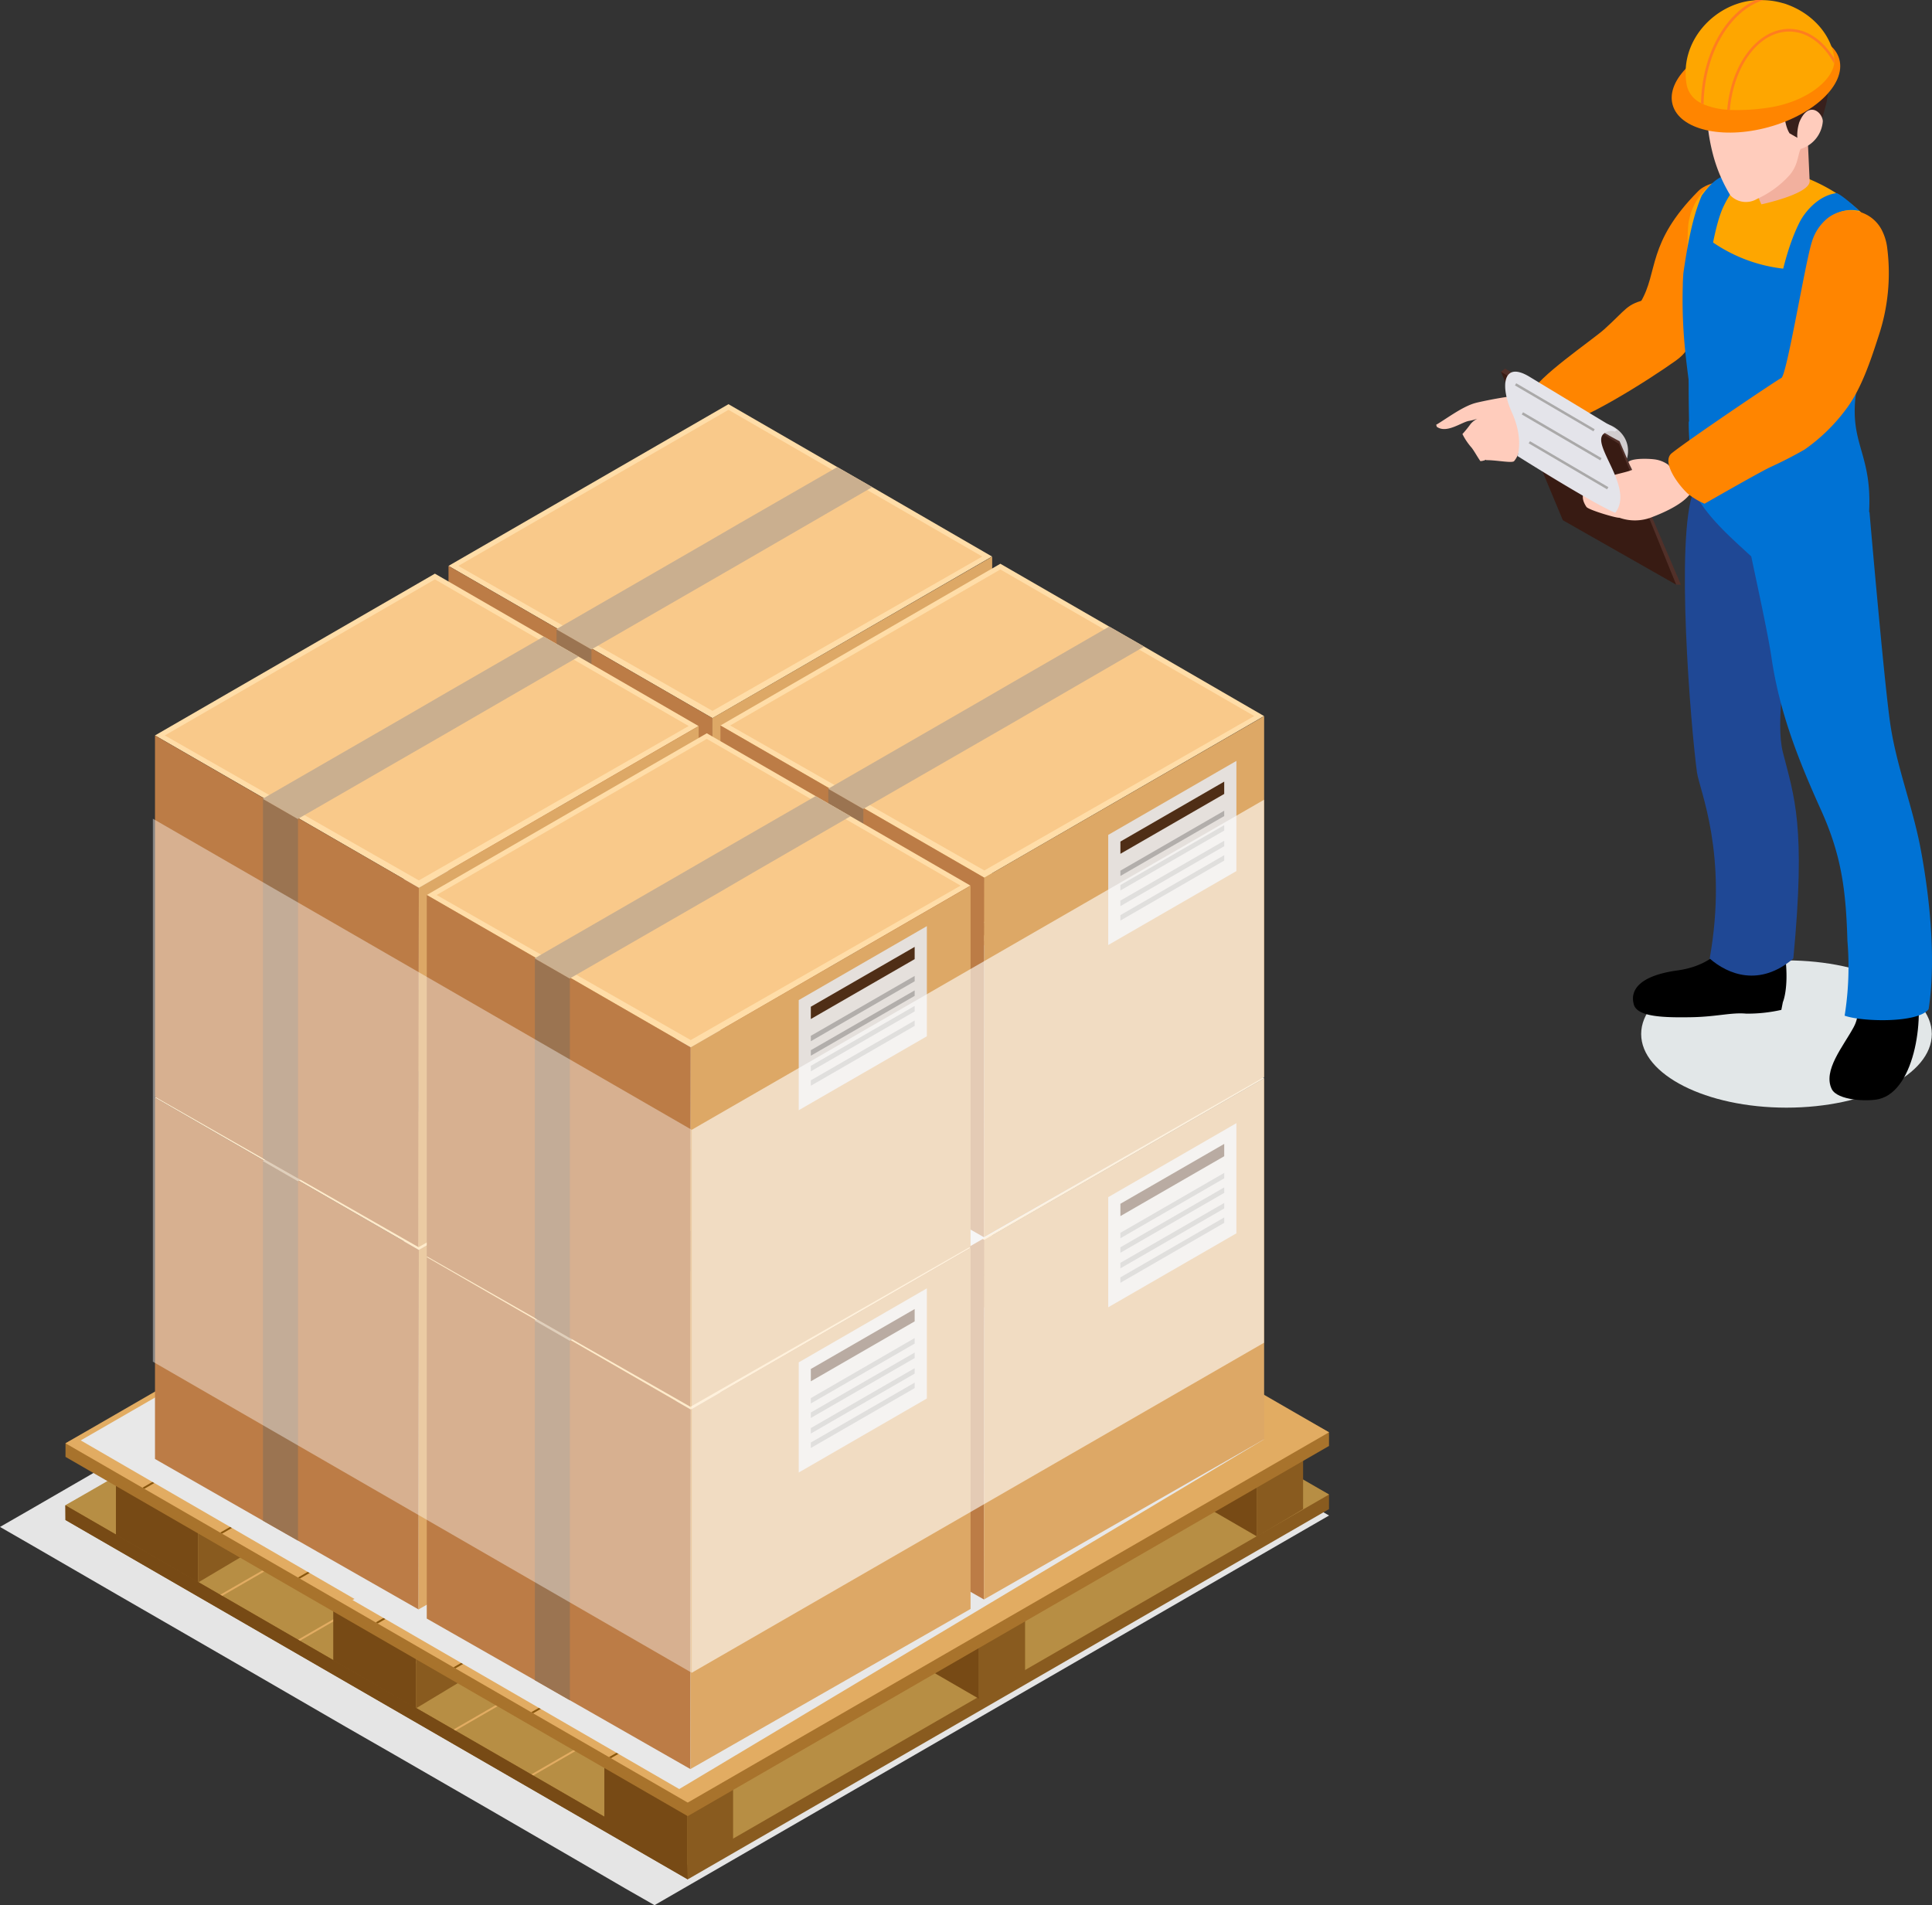 <svg xmlns="http://www.w3.org/2000/svg" width="295" height="290.895" viewBox="0 0 295 290.895">
  <rect x="0" y="0" width="295" height="290.895" fill="#333333" stroke="none"/>
  <g id="Grupo_129051" data-name="Grupo 129051" transform="translate(-278.719 -30.25)">
    <g id="Grupo_128925" data-name="Grupo 128925" transform="translate(497.998 30.251)">
      <path id="Trazado_188924" data-name="Trazado 188924" d="M430.317,104.234c0,6.208-9.933,11.242-22.194,11.242s-22.185-5.034-22.185-11.242,9.935-11.242,22.185-11.242S430.317,98.022,430.317,104.234Z" transform="translate(-354.624 53.648)" fill="#e2e7e8" style="mix-blend-mode: multiply;isolation: isolate"/>
      <path id="Trazado_188925" data-name="Trazado 188925" d="M384.475,55.142a32.264,32.264,0,0,0-6.633,3.244c1.444,1.774,3.775,3.662,6.135,3.076a21.687,21.687,0,0,0,3.319-1.215c2.132-.9,1.732-1.608,2.255-3.688Z" transform="translate(-365.45 3.034)" fill="#ffccbc"/>
      <path id="Trazado_188926" data-name="Trazado 188926" d="M379.07,64.606c1.3.6,2.37,2.6,2.9,4.611,3.478.327,15.206-7.257,18.873-9.884,2.861-2.022,2.992-4.691,1.052-6.458-2.889-2.592-1.729-3.8-5.471-2.9-3.162.76-2.989,1.4-6.5,4.567-1.849,1.659-10.349,7.409-11.179,9.8Z" transform="translate(-364.245 -4.266)" fill="#ff8500"/>
      <path id="Trazado_188927" data-name="Trazado 188927" d="M395.006,43.629c2.419-2.419,10.218-2.15,11.763,1.515,1.159.869,1.412,6.049-.958,8.087-3.592,8.533-12.733,14.837-12.733,14.837s-9.655-2.837-6.9-7.47C388.945,55.986,387.066,51.613,395.006,43.629Z" transform="translate(-354.962 -14.465)" fill="#ff8500"/>
      <path id="Trazado_188928" data-name="Trazado 188928" d="M413.328,68.7c-.334,4.434-1.559,14.64-1.4,21.224.591,4.151-2.4,5.9-7.021,6.28-5.859.5-15.059-3.2-14.638-9.213.238-3.389.682-14.858.708-25.513,0-.358,0-2.05,0-2.41.026-1.557.329-4.618.488-6.039.339-3.076-1.966-5.883-.781-7.79.594-.972,3.592-3.3,7.4-3.847a10.523,10.523,0,0,1,4.878.395c6.051,2,9.314,4.466,13.53,8.816l-1.246,4.429C414.009,58.915,413.96,60.619,413.328,68.7Z" transform="translate(-348.857 -15.517)" fill="#fea600"/>
      <path id="Trazado_188929" data-name="Trazado 188929" d="M390.288,92.336h9.223a301.935,301.935,0,0,0,1.159-30.975c-.047-1.68-.112-3.366-.185-5.065-.287-6.285-2.4-5.126-2.19-15.159-.486.217,1.124.021.521.229-.958.334-2.064.638-3.108,1.019a9.588,9.588,0,0,0-3.782,2,9.269,9.269,0,0,0-2.858,5.862c-.624,9.65,1.69,28.568,1.264,36.549C390.246,88.613,390.251,90.452,390.288,92.336Z" transform="translate(-350.582 -15.693)" fill="#fea600"/>
      <path id="Trazado_188930" data-name="Trazado 188930" d="M404.992,42.871c.512-.084,3.683,2.763,3.56,2.725a5.182,5.182,0,0,0-5.906,2.784c-2.905,5.929-4.291,28.586-4.576,36.8l-4.118,2.262c.047-1.243-.488-28.537,5.495-40.193C400.149,45.877,402.141,43.289,404.992,42.871Z" transform="translate(-343.909 -13.377)" fill="#0072d4"/>
      <path id="Trazado_188931" data-name="Trazado 188931" d="M399.845,42.463a1.147,1.147,0,0,0-.757-.15c-.986.112-2.758,1.564-4.174,4.546-2.706,5.518-4.092,25.471-4.525,34.852-.239-6.946-2-12.555-1.713-22.767,0-.409.021-.788.044-1.155.021-.259.021-.528.056-.795.741-5.053,1.507-8.767,2.8-11.768,2.4-3.284,3.571-3.221,7.252-3.854C399.443,41.869,399.892,42.36,399.845,42.463Z" transform="translate(-351.007 -15.376)" fill="#0072d4"/>
      <path id="Trazado_188932" data-name="Trazado 188932" d="M412.916,100.626a60.307,60.307,0,0,1-21.757,1.2,265.529,265.529,0,0,1-2.106-33.819v-.061c.18-10.6.717-19.682,1.921-22.437a23.737,23.737,0,0,0,16.531,5.474c-.855,4.35,5.777,14,7.343,13.385-.128,1.344,0,3.747-.21,5.259-1.311,9.106,3.48,9.5,1.547,22.458C416.319,92.593,413.72,95.576,412.916,100.626Z" transform="translate(-350.489 -9.848)" fill="#0072d4"/>
      <path id="Trazado_188933" data-name="Trazado 188933" d="M401.123,38.3l.535,11.723c.075,1.975-7.365,3.555-7.365,3.555a8.25,8.25,0,0,1-.874-3.382,3.143,3.143,0,0,1,.028-.51l1.2-11.083a2.776,2.776,0,0,1,3.08-2.449C399.116,36.3,401.063,36.94,401.123,38.3Z" transform="translate(-344.619 -22.379)" fill="#f2b09e"/>
      <path id="Trazado_188934" data-name="Trazado 188934" d="M404.791,49.593c-.743.83-.393,2.646-1.987,4.427a15.065,15.065,0,0,1-4.927,3.571,3.294,3.294,0,0,1-4.046-.563,23.5,23.5,0,0,1-2.555-5.878,29.63,29.63,0,0,1-.65-12.794c2.094-5.242,5.513-6.383,11.667-5.607C409.313,33.639,410.659,42.974,404.791,49.593Z" transform="translate(-348.901 -27.204)" fill="#ffccbc"/>
      <path id="Trazado_188935" data-name="Trazado 188935" d="M394.861,39.547c1.091,1.437.778,4.258,1.795,5.871,1.2.661,2.435,1.412,2.435,1.412,2.05-1.519,2.482-3.277,3.169-5.948.552-2.244.419-5.485-.584-6.755Z" transform="translate(-342.692 -25.067)" fill="#38201c"/>
      <path id="Trazado_188936" data-name="Trazado 188936" d="M391.317,43.445c5.869,1.617,14.194,1.353,17.111-5.364.019-5.787-9.237-8.162-14.762-4.132C389.337,37.1,389.005,42.8,391.317,43.445Z" transform="translate(-349.329 -27.988)" fill="#38201c"/>
      <g id="Grupo_128917" data-name="Grupo 128917" transform="translate(55.144 16.755)">
        <path id="Trazado_188937" data-name="Trazado 188937" d="M396.454,39.321c1.4-3.359,3.52-1.519,3.585-.154a4.8,4.8,0,0,1-3.391,4.244c-.222.044-.542-1.564-.512-2.155A6.686,6.686,0,0,1,396.454,39.321Z" transform="translate(-396.134 -37.42)" fill="#ffccbc"/>
      </g>
      <path id="Trazado_188938" data-name="Trazado 188938" d="M408.682,94.489c.528,4.693-.395,6.736-.395,6.736l-.229,1.176a23.361,23.361,0,0,1-5.371.575c-2.276-.213-4.537.488-8.454.547s-8.154,0-8.694-1.928c-.6-2.061.617-4.382,6.675-5.221,6.077-.832,7.823-4.768,7.823-4.768Z" transform="translate(-355.34 51.793)"/>
      <path id="Trazado_188939" data-name="Trazado 188939" d="M408.471,70.606c.135,6.593-2.129,8.213-3.445,14.7-.907,4.48-2.4,13.89-1.274,18.324,1.751,6.881,3.534,11.237,1.6,31.51-5.156,4.394-10,2.426-12.771,0,2.844-15.954-1.564-25.723-1.945-28.441-.944-6.967-3.333-35.855-.51-42.953,2.84-7.065,10.548,2.936,16.61,5.305Z" transform="translate(-350.805 11.213)" fill="#1f4895"/>
      <path id="Trazado_188940" data-name="Trazado 188940" d="M411.255,94.626c1.624,4.983.217,16.84-5.471,18.188-1.769.416-6.318.2-7.189-1.512-1.416-2.842,1.762-6.544,3.333-9.459,1-1.823.573-3.436.383-5.406-.259-2.6,2.064-2.106,4.018-2.433Z" transform="translate(-338.174 55.001)"/>
      <path id="Trazado_188941" data-name="Trazado 188941" d="M389.05,57.782l27.591,13.853s2.143,24.861,3.108,31.868c.9,6.654,3.461,12.943,4.7,19.527,1.11,5.869,2.505,16.078,1.225,24.478-1.578,2.19-10.209,1.947-12.827,1.007a47.306,47.306,0,0,0,.425-11.417c-.222-7.594-.865-12.964-4.011-19.934-3.461-7.657-6.362-14.958-7.589-23.365-.521-3.478-1.952-10.034-3.087-15.409-2.844-2.636-6.9-6.088-8.8-10C389.534,63.919,389.01,61.26,389.05,57.782Z" transform="translate(-350.465 6.565)" fill="#0072d4"/>
      <path id="Trazado_188942" data-name="Trazado 188942" d="M388.169,57.087a4.437,4.437,0,0,0-.4-.215,6.5,6.5,0,0,0-1.814-.764c-1.617-.161-6.64.916-7.329,1.1-1.994.512-4.326,2.309-6.081,3.352a1.082,1.082,0,0,1,.093.295c1.54,1.12,3.887-.795,5.02-.907a7.278,7.278,0,0,0,1.194-.327,3.346,3.346,0,0,0-1.033.8,17.1,17.1,0,0,1-1.257,1.55,9.594,9.594,0,0,0,1.412,2.092c.486.65.86,1.386,1.33,2.04a2.235,2.235,0,0,0,.855-.217c.012.019.012.049.023.07,1.55-.021,3.894.481,4.265.157a3.918,3.918,0,0,0,.818-3.19,17.559,17.559,0,0,0,2.3-.514,5.869,5.869,0,0,0,3.195-1.711C390.992,60.427,389.242,57.764,388.169,57.087Z" transform="translate(-372.54 4.303)" fill="#ffccbc"/>
      <g id="Grupo_128920" data-name="Grupo 128920" transform="translate(35.974)">
        <path id="Trazado_188943" data-name="Trazado 188943" d="M398.919,33.133c-7.023,1.912-11.889,6.542-10.847,10.349s7.575,5.357,14.6,3.443,11.88-6.563,10.859-10.366S405.948,31.218,398.919,33.133Z" transform="translate(-387.932 -27.499)" fill="#ff8500"/>
        <path id="Trazado_188944" data-name="Trazado 188944" d="M388.96,42.922a3.919,3.919,0,0,0,1.79,2.816,3.32,3.32,0,0,0,.446.252,2.789,2.789,0,0,0,.393.192A11.237,11.237,0,0,0,395.2,47a1.64,1.64,0,0,0,.4.033,31.409,31.409,0,0,0,5.453-.283c5.813-.741,10.048-3.962,10.478-6.776a4.082,4.082,0,0,0,.016-.736v-.03c-.407-3.574-3.279-6.825-7.114-8.236a4.978,4.978,0,0,0-.788-.252,11.364,11.364,0,0,0-2.943-.449,8.421,8.421,0,0,0-1.164.007c-.173,0-.381.04-.6.061C393.288,30.976,387.978,36.368,388.96,42.922Z" transform="translate(-386.716 -30.251)" fill="#fea600"/>
        <g id="Grupo_128918" data-name="Grupo 128918" transform="translate(8.48 4.412)">
          <path id="Trazado_188945" data-name="Trazado 188945" d="M391.56,44.473a1.64,1.64,0,0,0,.4.033c.589-6.825,4.515-12.062,9.185-11.959,2.725.051,5.137,1.935,6.745,4.9a4.079,4.079,0,0,0,.016-.736v-.03c-1.671-2.746-4.06-4.485-6.75-4.541C396.269,32.042,392.158,37.455,391.56,44.473Z" transform="translate(-391.56 -32.138)" fill="#ff7d1f"/>
        </g>
        <g id="Grupo_128919" data-name="Grupo 128919" transform="translate(4.481)">
          <path id="Trazado_188946" data-name="Trazado 188946" d="M390.242,46.182v-.138c.159-7.741,4.048-14.159,9.106-15.776a8.421,8.421,0,0,0-1.164.007C393.49,32.428,390,38.63,389.849,45.99A2.8,2.8,0,0,0,390.242,46.182Z" transform="translate(-389.849 -30.251)" fill="#ff7d1f"/>
        </g>
      </g>
      <path id="Trazado_188947" data-name="Trazado 188947" d="M376.777,54.811l.641-.483L394.7,64.985l9.554,22.343h-.717Z" transform="translate(-366.874 1.946)" fill="#513029"/>
      <path id="Trazado_188948" data-name="Trazado 188948" d="M394.793,65.537l8.744,21.514-17.31-9.843-9.449-22.673Z" transform="translate(-366.874 2.222)" fill="#381b13"/>
      <path id="Trazado_188949" data-name="Trazado 188949" d="M382.478,57.944c3.417-.729,6.871,1.9,5.927,5.453l-1.141-2.648C385.607,59.914,382.962,58.273,382.478,57.944Z" transform="translate(-359.251 6.618)" fill="#d1cdcf"/>
      <path id="Trazado_188950" data-name="Trazado 188950" d="M382.676,67.566c.316.463,4.611,1.737,5.023,1.652a7.055,7.055,0,0,0,4.992-.089c2.012-.764,5.006-2.132,6-3.821l-3.527-4.179a4.591,4.591,0,0,0-1.8-.774c-.79-.157-3.592-.294-4.277.337.2.517.47.97.568,1.229-1.059.414-2.393.6-3.457,1.019C383.959,63.847,380.853,64.831,382.676,67.566Z" transform="translate(-359.722 9.829)" fill="#ffccbc"/>
      <path id="Trazado_188951" data-name="Trazado 188951" d="M380.72,55.28l13.471,8.147-.4.252a1.689,1.689,0,0,0-1.739.374c-1.884,1.727,4.784,8.222,1.809,12.032-3.693-1.575-14.925-8.673-14.925-8.673s.949-2.66-.848-6.638C376.28,56.813,376.649,52.837,380.72,55.28Z" transform="translate(-366.505 2.217)" fill="#e4e4ea"/>
      <g id="Grupo_128924" data-name="Grupo 128924" transform="translate(12.041 58.52)">
        <g id="Grupo_128921" data-name="Grupo 128921" transform="translate(0 0)">
          <rect id="Rectángulo_40831" data-name="Rectángulo 40831" width="0.381" height="13.888" transform="matrix(0.505, -0.863, 0.863, 0.505, 0, 0.328)" fill="#aaa9a9"/>
        </g>
        <g id="Grupo_128922" data-name="Grupo 128922" transform="translate(1.039 4.426)">
          <rect id="Rectángulo_40832" data-name="Rectángulo 40832" width="0.387" height="13.893" transform="translate(0 0.334) rotate(-59.711)" fill="#aaa9a9"/>
        </g>
        <g id="Grupo_128923" data-name="Grupo 128923" transform="translate(2.094 8.845)">
          <path id="Trazado_188952" data-name="Trazado 188952" d="M390.557,66.422l.208-.327-11.976-7.022-.2.325Z" transform="translate(-378.588 -59.074)" fill="#aaa9a9"/>
        </g>
      </g>
      <path id="Trazado_188953" data-name="Trazado 188953" d="M421.144,49.851a30.319,30.319,0,0,1-1.328,13.308c-1.136,3.522-2.576,7.914-4.794,10.94a27.41,27.41,0,0,1-6.5,6.4c-1.7.984-3.459,1.87-5.254,2.7-1.472.668-10.029,5.577-10.029,5.577a10.761,10.761,0,0,1-2.6-1.573c-1.575-1.475-3.98-4.868-2.412-6.138,2.513-2.029,15.914-11.078,16.751-11.5.823-.46,3.634-17.611,4.623-20.684a7.347,7.347,0,0,1,2.475-3.74,5.5,5.5,0,0,1,8.346,2.1A8.175,8.175,0,0,1,421.144,49.851Z" transform="translate(-352.246 -11.866)" fill="#ff8500"/>
    </g>
    <g id="Grupo_129027" data-name="Grupo 129027" transform="translate(278.719 91.963)">
      <g id="Grupo_128952" data-name="Grupo 128952" transform="translate(0 102.113)">
        <g id="Grupo_128927" data-name="Grupo 128927" transform="translate(0 9.885)" style="mix-blend-mode: multiply;isolation: isolate">
          <g id="Grupo_128926" data-name="Grupo 128926">
            <path id="Trazado_188954" data-name="Trazado 188954" d="M481.654,162.264,378.659,221.759l-4.453-2.543-7.393-4.307-13.27-7.694-14.635-8.445-7.4-4.245-13.281-7.693L303.978,178.6l-7.434-4.289-13.224-7.656-4.6-2.647,4.6-2.643,13.224-7.65,7.434-4.289,77.735-44.85Z" transform="translate(-278.719 -104.575)" fill="#e5e5e5"/>
          </g>
        </g>
        <g id="Grupo_128929" data-name="Grupo 128929" transform="translate(9.997 11.739)">
          <g id="Grupo_128928" data-name="Grupo 128928">
            <path id="Trazado_188955" data-name="Trazado 188955" d="M475.925,160.227l-97.916,56.532L283,161.889V159.67l97.909-54.3,95.02,52.641Z" transform="translate(-282.996 -105.368)" fill="#895b1f"/>
          </g>
        </g>
        <g id="Grupo_128931" data-name="Grupo 128931" transform="translate(9.974 9.508)">
          <g id="Grupo_128930" data-name="Grupo 128930">
            <path id="Trazado_188956" data-name="Trazado 188956" d="M475.947,159.268l-97.925,56.548-4.236-2.411-7.021-4.095-12.635-7.315-13.911-8.024-7.016-4.026-12.645-7.322-13.528-7.832-7.087-4.083-12.59-7.266-4.366-2.525,4.366-2.511,12.59-7.266,7.087-4.083,73.889-42.642Z" transform="translate(-282.986 -104.413)" fill="#b78e44"/>
          </g>
        </g>
        <g id="Grupo_128932" data-name="Grupo 128932" transform="translate(21.761 16.297)">
          <path id="Trazado_188957" data-name="Trazado 188957" d="M386.208,107.483l-97.9,56.524-.281-.169,97.893-56.521Z" transform="translate(-288.029 -107.318)" fill="#e2ac62"/>
        </g>
        <g id="Grupo_128933" data-name="Grupo 128933" transform="translate(33.629 23.164)">
          <path id="Trazado_188958" data-name="Trazado 188958" d="M391.3,110.414l-97.914,56.526-.276-.175,97.9-56.508Z" transform="translate(-293.107 -110.256)" fill="#e2ac62"/>
        </g>
        <g id="Grupo_128934" data-name="Grupo 128934" transform="translate(45.509 30)">
          <path id="Trazado_188959" data-name="Trazado 188959" d="M396.371,113.359l-97.9,56.523-.286-.167,97.887-56.534Z" transform="translate(-298.19 -113.181)" fill="#e2ac62"/>
        </g>
        <g id="Grupo_128935" data-name="Grupo 128935" transform="translate(57.389 36.861)">
          <path id="Trazado_188960" data-name="Trazado 188960" d="M401.443,116.287l-97.889,56.524-.281-.17,97.882-56.524Z" transform="translate(-303.273 -116.117)" fill="#e2ac62"/>
        </g>
        <g id="Grupo_128936" data-name="Grupo 128936" transform="translate(69.251 43.718)">
          <path id="Trazado_188961" data-name="Trazado 188961" d="M406.532,119.217l-97.891,56.531-.292-.168,97.9-56.53Z" transform="translate(-308.349 -119.05)" fill="#e2ac62"/>
        </g>
        <g id="Grupo_128937" data-name="Grupo 128937" transform="translate(81.129 50.578)">
          <path id="Trazado_188962" data-name="Trazado 188962" d="M411.618,122.163l-97.9,56.514-.285-.168,97.909-56.523Z" transform="translate(-313.431 -121.986)" fill="#e2ac62"/>
        </g>
        <g id="Grupo_128938" data-name="Grupo 128938" transform="translate(92.995 57.438)">
          <path id="Trazado_188963" data-name="Trazado 188963" d="M416.7,125.076l-97.9,56.531-.292-.169,97.912-56.517Z" transform="translate(-318.508 -124.921)" fill="#e2ac62"/>
        </g>
        <path id="Trazado_188964" data-name="Trazado 188964" d="M298.858,122.751V148.17l-12.565-7.264v-11.5C290.369,127.037,294.637,124.9,298.858,122.751Z" transform="translate(-268.591 -70.384)" fill="#774a15"/>
        <path id="Trazado_188965" data-name="Trazado 188965" d="M298.742,122.67v21.413l-7.073,4.2V122.67Z" transform="translate(-261.402 -70.492)" fill="#895b1f"/>
        <path id="Trazado_188966" data-name="Trazado 188966" d="M313.119,131.084v25.178l-12.629-7.32V131.084Z" transform="translate(-249.606 -59.242)" fill="#774a15"/>
        <path id="Trazado_188967" data-name="Trazado 188967" d="M312.924,131.084v20.94l-7.03,4.238V131.084Z" transform="translate(-242.381 -59.242)" fill="#895b1f"/>
        <path id="Trazado_188968" data-name="Trazado 188968" d="M349.9,130.6v24.844l-12.629-7.314V130.6Z" transform="translate(-200.421 -59.889)" fill="#774a15"/>
        <path id="Trazado_188969" data-name="Trazado 188969" d="M349.717,130.6v20.655l-7.041,4.189V130.6Z" transform="translate(-193.195 -59.889)" fill="#895b1f"/>
        <path id="Trazado_188970" data-name="Trazado 188970" d="M330.833,141.674v24.84L318.2,159.2V141.674Z" transform="translate(-225.922 -45.08)" fill="#774a15"/>
        <path id="Trazado_188971" data-name="Trazado 188971" d="M330.634,141.674v20.661l-7.028,4.179v-24.84Z" transform="translate(-218.695 -45.08)" fill="#895b1f"/>
        <path id="Trazado_188972" data-name="Trazado 188972" d="M355.441,124.389v7.265l12.624,7.32V124.389Z" transform="translate(-176.125 -68.194)" fill="#774a15"/>
        <path id="Trazado_188973" data-name="Trazado 188973" d="M360.843,124.389v14.585l7.03-4.191V124.389Z" transform="translate(-168.902 -68.194)" fill="#895b1f"/>
        <g id="Grupo_128941" data-name="Grupo 128941" transform="translate(9.997 2.098)">
          <g id="Grupo_128940" data-name="Grupo 128940">
            <g id="Grupo_128939" data-name="Grupo 128939">
              <path id="Trazado_188974" data-name="Trazado 188974" d="M475.925,156.1l-97.916,56.521L283,157.767v-2.076l97.909-54.448,95.02,52.77Z" transform="translate(-282.996 -101.243)" fill="#a8732c"/>
            </g>
          </g>
        </g>
        <g id="Grupo_128951" data-name="Grupo 128951" transform="translate(9.997)">
          <g id="Grupo_128943" data-name="Grupo 128943">
            <g id="Grupo_128942" data-name="Grupo 128942">
              <path id="Trazado_188975" data-name="Trazado 188975" d="M475.925,155.212l-97.916,56.54L283,156.891l97.909-56.546Z" transform="translate(-282.996 -100.345)" fill="#e2ac62"/>
            </g>
          </g>
          <g id="Grupo_128944" data-name="Grupo 128944" transform="translate(11.764 6.801)">
            <path id="Trazado_188976" data-name="Trazado 188976" d="M386.208,103.415l-97.9,56.531-.281-.169,97.893-56.522Z" transform="translate(-288.029 -103.255)" fill="#89570e"/>
          </g>
          <g id="Grupo_128945" data-name="Grupo 128945" transform="translate(23.632 13.663)">
            <path id="Trazado_188977" data-name="Trazado 188977" d="M391.3,106.347l-97.914,56.526-.276-.165,97.9-56.516Z" transform="translate(-293.107 -106.191)" fill="#89570e"/>
          </g>
          <g id="Grupo_128946" data-name="Grupo 128946" transform="translate(35.512 20.521)">
            <path id="Trazado_188978" data-name="Trazado 188978" d="M396.371,109.289l-97.9,56.515-.286-.161,97.887-56.517Z" transform="translate(-298.19 -109.125)" fill="#89570e"/>
          </g>
          <g id="Grupo_128947" data-name="Grupo 128947" transform="translate(47.392 27.371)">
            <path id="Trazado_188979" data-name="Trazado 188979" d="M401.443,112.208l-97.889,56.538-.281-.176,97.882-56.514Z" transform="translate(-303.273 -112.056)" fill="#89570e"/>
          </g>
          <g id="Grupo_128948" data-name="Grupo 128948" transform="translate(59.254 34.225)">
            <path id="Trazado_188980" data-name="Trazado 188980" d="M406.532,115.153l-97.891,56.524-.292-.165,97.9-56.523Z" transform="translate(-308.349 -114.989)" fill="#89570e"/>
          </g>
          <g id="Grupo_128949" data-name="Grupo 128949" transform="translate(71.132 41.083)">
            <path id="Trazado_188981" data-name="Trazado 188981" d="M411.618,118.085l-97.9,56.522-.285-.164,97.909-56.52Z" transform="translate(-313.431 -117.923)" fill="#89570e"/>
          </g>
          <g id="Grupo_128950" data-name="Grupo 128950" transform="translate(82.998 47.936)">
            <path id="Trazado_188982" data-name="Trazado 188982" d="M416.7,121.026l-97.9,56.522-.292-.169,97.912-56.524Z" transform="translate(-318.508 -120.855)" fill="#89570e"/>
          </g>
        </g>
        <path id="Trazado_188983" data-name="Trazado 188983" d="M378.022,185.708l-.1-2.27-94.938-54.85.023,2.249Z" transform="translate(-273.012 -62.578)" fill="#774a15"/>
      </g>
      <path id="Trazado_188984" data-name="Trazado 188984" d="M382.989,141.193l.285-.163-49.862-28.874-49.419,28.5,41.8,24.211-.3.165,49.885,28.86,89.309-53.405Z" transform="translate(-271.666 17.561)" fill="#e8e8e8" style="mix-blend-mode: multiply;isolation: isolate"/>
      <g id="Grupo_128988" data-name="Grupo 128988" transform="translate(23.666 55.31)">
        <g id="Grupo_128958" data-name="Grupo 128958" transform="translate(24.525)">
          <g id="Grupo_128953" data-name="Grupo 128953" transform="translate(0 51.774)" style="mix-blend-mode: multiply;isolation: isolate">
            <path id="Trazado_188985" data-name="Trazado 188985" d="M299.338,130.973l49.88,28.865,49.4-28.506-49.869-28.859Z" transform="translate(-299.338 -102.472)" fill="#e8e8e8"/>
          </g>
          <g id="Grupo_128957" data-name="Grupo 128957" transform="translate(20.289)">
            <g id="Grupo_128954" data-name="Grupo 128954" transform="translate(0.001)">
              <path id="Trazado_188986" data-name="Trazado 188986" d="M372.72,92.995l-5.334-3.069L350.771,80.32l-42.752,24.686,16.62,9.594,5.354,3.076,18.335,10.59,42.666-24.674.024-.014Z" transform="translate(-308.019 -80.32)" fill="#ffdda8"/>
            </g>
            <g id="Grupo_128955" data-name="Grupo 128955" transform="translate(1.501 0.865)">
              <path id="Trazado_188987" data-name="Trazado 188987" d="M349.913,80.69l-41.252,23.821,38.809,22.147,41.2-23.575Z" transform="translate(-308.661 -80.69)" fill="#f9c98a"/>
            </g>
            <path id="Trazado_188988" data-name="Trazado 188988" d="M348.328,114.143l-.055,54.9-18.421-10.52-5.329-3.049-16.5-9.421V90.882Z" transform="translate(-308.019 -66.196)" fill="#bc7c46"/>
            <g id="Grupo_128956" data-name="Grupo 128956" transform="translate(40.238 23.272)">
              <path id="Trazado_188989" data-name="Trazado 188989" d="M325.291,114.951l-.056,54.9,42.78-24.461V90.277Z" transform="translate(-325.235 -90.277)" fill="#dda866"/>
            </g>
          </g>
          <path id="Trazado_188990" data-name="Trazado 188990" d="M320.41,98.1v54.889l-5.33-3.049V95.022Z" transform="translate(-278.287 -60.661)" fill="#9b7451"/>
          <path id="Trazado_188991" data-name="Trazado 188991" d="M363.3,87.5l-14.939,8.645-5.354,3.093-22.434,12.942-.167.09-5.343-3.085.155-.081,22.443-12.96,5.345-3.105,14.959-8.608Z" transform="translate(-278.31 -74.824)" fill="#caaf8f"/>
        </g>
        <g id="Grupo_128963" data-name="Grupo 128963" transform="translate(0 25.889)">
          <g id="Grupo_128962" data-name="Grupo 128962">
            <g id="Grupo_128959" data-name="Grupo 128959" transform="translate(0.001)">
              <path id="Trazado_188992" data-name="Trazado 188992" d="M353.532,104.053,348.2,101l-16.617-9.6L288.845,116.09l16.61,9.578,5.336,3.092,18.343,10.573,42.682-24.662.023-.012Z" transform="translate(-288.845 -91.397)" fill="#ffdda8"/>
            </g>
            <g id="Grupo_128960" data-name="Grupo 128960" transform="translate(1.499 0.855)">
              <path id="Trazado_188993" data-name="Trazado 188993" d="M330.726,91.763,289.486,115.6l38.791,22.15,41.2-23.58Z" transform="translate(-289.486 -91.763)" fill="#f9c98a"/>
            </g>
            <path id="Trazado_188994" data-name="Trazado 188994" d="M329.134,125.206l-.043,54.893-18.408-10.5-5.352-3.046-16.486-9.426V101.962Z" transform="translate(-288.845 -77.27)" fill="#bc7c46"/>
            <g id="Grupo_128961" data-name="Grupo 128961" transform="translate(40.236 23.279)">
              <path id="Trazado_188995" data-name="Trazado 188995" d="M306.114,126.007l-.054,54.9,42.778-24.454v-55.1Z" transform="translate(-306.06 -101.357)" fill="#dda866"/>
            </g>
          </g>
          <path id="Trazado_188996" data-name="Trazado 188996" d="M301.251,109.175v54.891l-5.352-3.046V106.1Z" transform="translate(-279.413 -71.738)" fill="#9b7451"/>
          <path id="Trazado_188997" data-name="Trazado 188997" d="M344.118,98.559l-14.934,8.663-5.35,3.1-22.457,12.945-.144.081-5.348-3.083.155-.09L318.5,107.222l5.334-3.1,14.952-8.611Z" transform="translate(-279.43 -85.903)" fill="#caaf8f"/>
        </g>
        <g id="Grupo_128969" data-name="Grupo 128969" transform="translate(66.042 24.365)">
          <g id="Grupo_128964" data-name="Grupo 128964" transform="translate(0 51.776)" style="mix-blend-mode: multiply;isolation: isolate">
            <path id="Trazado_188998" data-name="Trazado 188998" d="M317.1,141.387l49.878,28.881,49.4-28.5L366.518,112.9Z" transform="translate(-317.102 -112.898)" fill="#e8e8e8"/>
          </g>
          <g id="Grupo_128968" data-name="Grupo 128968" transform="translate(20.297)">
            <g id="Grupo_128965" data-name="Grupo 128965">
              <path id="Trazado_188999" data-name="Trazado 188999" d="M390.48,103.406l-5.331-3.059-16.622-9.6-42.74,24.683,16.6,9.592,5.352,3.083,18.345,10.585,42.682-24.667.021-.014Z" transform="translate(-325.786 -90.745)" fill="#ffdda8"/>
            </g>
            <g id="Grupo_128966" data-name="Grupo 128966" transform="translate(1.479 0.86)">
              <path id="Trazado_189000" data-name="Trazado 189000" d="M367.68,91.113l-41.261,23.823,38.814,22.154,41.214-23.575Z" transform="translate(-326.419 -91.113)" fill="#f9c98a"/>
            </g>
            <path id="Trazado_189001" data-name="Trazado 189001" d="M366.08,124.566l-.053,54.893-18.417-10.5-5.35-3.054-16.474-9.419V101.306Z" transform="translate(-325.786 -76.623)" fill="#bc7c46"/>
            <g id="Grupo_128967" data-name="Grupo 128967" transform="translate(40.228 23.276)">
              <path id="Trazado_189002" data-name="Trazado 189002" d="M343.063,125.364l-.065,54.9L385.785,155.8V100.7Z" transform="translate(-342.998 -100.704)" fill="#dda866"/>
            </g>
          </g>
          <path id="Trazado_189003" data-name="Trazado 189003" d="M338.185,108.52v54.9l-5.35-3.054V105.446Z" transform="translate(-296.063 -71.087)" fill="#9b7451"/>
          <path id="Trazado_189004" data-name="Trazado 189004" d="M381.068,97.913l-14.948,8.654-5.332,3.093-22.466,12.95-.148.09-5.35-3.089.146-.083,22.471-12.961,5.348-3.1,14.948-8.616Z" transform="translate(-296.077 -85.252)" fill="#caaf8f"/>
        </g>
        <g id="Grupo_128973" data-name="Grupo 128973" transform="translate(41.497 50.252)">
          <g id="Grupo_128970" data-name="Grupo 128970" transform="translate(0.001)">
            <path id="Trazado_189005" data-name="Trazado 189005" d="M371.3,114.484l-5.324-3.062-16.618-9.6L306.6,126.511l16.625,9.585,5.35,3.085,18.333,10.58L389.585,125.1l.03-.023Z" transform="translate(-306.6 -101.821)" fill="#ffdda8"/>
          </g>
          <g id="Grupo_128971" data-name="Grupo 128971" transform="translate(1.504 0.874)">
            <path id="Trazado_189006" data-name="Trazado 189006" d="M348.5,102.2l-41.256,23.816,38.8,22.147,41.207-23.585Z" transform="translate(-307.243 -102.195)" fill="#f9c98a"/>
          </g>
          <path id="Trazado_189007" data-name="Trazado 189007" d="M346.907,135.635l-.05,54.9-18.408-10.51-5.343-3.061-16.506-9.41V112.385Z" transform="translate(-306.6 -87.694)" fill="#bc7c46"/>
          <g id="Grupo_128972" data-name="Grupo 128972" transform="translate(40.257 23.286)">
            <path id="Trazado_189008" data-name="Trazado 189008" d="M323.875,136.439l-.052,54.9L366.6,166.891V111.784Z" transform="translate(-323.824 -111.784)" fill="#dda866"/>
          </g>
        </g>
        <path id="Trazado_189009" data-name="Trazado 189009" d="M319.005,119.6v54.9l-5.343-3.061V116.522Z" transform="translate(-255.659 -31.911)" fill="#9b7451"/>
        <path id="Trazado_189010" data-name="Trazado 189010" d="M361.88,108.991l-14.934,8.663-5.334,3.09-22.459,12.944-.153.083-5.355-3.083.158-.085,22.454-12.949,5.354-3.105,14.943-8.62Z" transform="translate(-255.681 -46.076)" fill="#caaf8f"/>
        <g id="Grupo_128980" data-name="Grupo 128980" transform="translate(98.293 79.696)">
          <g id="Grupo_128979" data-name="Grupo 128979">
            <g id="Grupo_128974" data-name="Grupo 128974">
              <path id="Trazado_189011" data-name="Trazado 189011" d="M350.465,131.234l-19.565,11.3V125.716l19.565-11.3Z" transform="translate(-330.9 -114.419)" fill="#e5e0dc"/>
            </g>
            <path id="Trazado_189012" data-name="Trazado 189012" d="M347.545,117.649,331.691,126.8v-1.88l15.854-9.153Z" transform="translate(-329.843 -112.61)" fill="#4f2e16"/>
            <g id="Grupo_128975" data-name="Grupo 128975" transform="translate(1.849 7.587)">
              <path id="Trazado_189013" data-name="Trazado 189013" d="M347.545,118.506l-15.854,9.145v-.817l15.854-9.169Z" transform="translate(-331.691 -117.665)" fill="#b2aeab"/>
            </g>
            <g id="Grupo_128976" data-name="Grupo 128976" transform="translate(1.849 9.8)">
              <path id="Trazado_189014" data-name="Trazado 189014" d="M347.545,119.453,331.691,128.6v-.833l15.854-9.152Z" transform="translate(-331.691 -118.612)" fill="#b2aeab"/>
            </g>
            <g id="Grupo_128977" data-name="Grupo 128977" transform="translate(1.849 12.189)">
              <path id="Trazado_189015" data-name="Trazado 189015" d="M347.545,120.459l-15.854,9.152v-.833l15.854-9.145Z" transform="translate(-331.691 -119.634)" fill="#b2aeab"/>
            </g>
            <g id="Grupo_128978" data-name="Grupo 128978" transform="translate(1.849 14.394)">
              <path id="Trazado_189016" data-name="Trazado 189016" d="M347.545,121.411l-15.854,9.145v-.832l15.854-9.146Z" transform="translate(-331.691 -120.578)" fill="#b2aeab"/>
            </g>
          </g>
        </g>
        <g id="Grupo_128987" data-name="Grupo 128987" transform="translate(145.55 54.472)">
          <g id="Grupo_128986" data-name="Grupo 128986">
            <g id="Grupo_128981" data-name="Grupo 128981">
              <path id="Trazado_189017" data-name="Trazado 189017" d="M370.692,120.447l-19.572,11.29V114.923l19.572-11.3Z" transform="translate(-351.12 -103.627)" fill="#e5e0dc"/>
            </g>
            <path id="Trazado_189018" data-name="Trazado 189018" d="M367.767,106.86,351.916,116v-1.88l15.851-9.141Z" transform="translate(-350.056 -101.813)" fill="#4f2e16"/>
            <g id="Grupo_128982" data-name="Grupo 128982" transform="translate(1.86 7.595)">
              <path id="Trazado_189019" data-name="Trazado 189019" d="M367.767,107.7l-15.851,9.152v-.827l15.851-9.151Z" transform="translate(-351.916 -106.876)" fill="#b2aeab"/>
            </g>
            <g id="Grupo_128983" data-name="Grupo 128983" transform="translate(1.86 9.808)">
              <path id="Trazado_189020" data-name="Trazado 189020" d="M367.767,108.656,351.916,117.8v-.834l15.851-9.143Z" transform="translate(-351.916 -107.823)" fill="#b2aeab"/>
            </g>
            <g id="Grupo_128984" data-name="Grupo 128984" transform="translate(1.86 12.182)">
              <path id="Trazado_189021" data-name="Trazado 189021" d="M367.767,109.678l-15.851,9.145v-.841l15.851-9.143Z" transform="translate(-351.916 -108.839)" fill="#b2aeab"/>
            </g>
            <g id="Grupo_128985" data-name="Grupo 128985" transform="translate(1.86 14.395)">
              <path id="Trazado_189022" data-name="Trazado 189022" d="M367.767,110.61l-15.851,9.151v-.824l15.851-9.152Z" transform="translate(-351.916 -109.786)" fill="#b2aeab"/>
            </g>
          </g>
        </g>
      </g>
      <g id="Grupo_129024" data-name="Grupo 129024" transform="translate(23.666 0)">
        <g id="Grupo_128994" data-name="Grupo 128994" transform="translate(24.525)">
          <g id="Grupo_128989" data-name="Grupo 128989" transform="translate(0 51.772)" style="mix-blend-mode: multiply;isolation: isolate">
            <path id="Trazado_189023" data-name="Trazado 189023" d="M299.338,107.315l49.88,28.861,49.4-28.5L348.753,78.806Z" transform="translate(-299.338 -78.806)" fill="#e8e8e8"/>
          </g>
          <g id="Grupo_128993" data-name="Grupo 128993" transform="translate(20.289)">
            <g id="Grupo_128990" data-name="Grupo 128990" transform="translate(0.001)">
              <path id="Trazado_189024" data-name="Trazado 189024" d="M372.72,69.32l-5.334-3.062-16.615-9.6L308.019,81.348l16.62,9.578,5.354,3.092,18.335,10.576,42.666-24.667.024-.007Z" transform="translate(-308.019 -56.655)" fill="#ffdda8"/>
            </g>
            <g id="Grupo_128991" data-name="Grupo 128991" transform="translate(1.501 0.862)">
              <path id="Trazado_189025" data-name="Trazado 189025" d="M349.913,57.024l-41.252,23.83,38.809,22.14,41.2-23.568Z" transform="translate(-308.661 -57.024)" fill="#f9c98a"/>
            </g>
            <path id="Trazado_189026" data-name="Trazado 189026" d="M348.328,90.464l-.055,54.895-18.421-10.5-5.329-3.047-16.5-9.426V67.22Z" transform="translate(-308.019 -42.527)" fill="#bc7c46"/>
            <g id="Grupo_128992" data-name="Grupo 128992" transform="translate(40.238 23.279)">
              <path id="Trazado_189027" data-name="Trazado 189027" d="M325.291,91.268l-.056,54.9,42.78-24.466V66.615Z" transform="translate(-325.235 -66.615)" fill="#dda866"/>
            </g>
          </g>
          <path id="Trazado_189028" data-name="Trazado 189028" d="M320.41,74.429v54.892l-5.33-3.047V71.36Z" transform="translate(-278.287 -36.992)" fill="#9b7451"/>
          <path id="Trazado_189029" data-name="Trazado 189029" d="M363.3,63.826l-14.939,8.653-5.354,3.1L320.573,88.522l-.167.082-5.343-3.076.155-.1,22.443-12.952,5.345-3.105,14.959-8.609Z" transform="translate(-278.31 -51.16)" fill="#caaf8f"/>
        </g>
        <g id="Grupo_128999" data-name="Grupo 128999" transform="translate(0 25.878)">
          <g id="Grupo_128998" data-name="Grupo 128998">
            <g id="Grupo_128995" data-name="Grupo 128995" transform="translate(0.001)">
              <path id="Trazado_189030" data-name="Trazado 189030" d="M353.532,80.4,348.2,77.333l-16.617-9.606-42.738,24.7L305.456,102l5.336,3.092,18.343,10.595L371.816,91.01l.023-.016Z" transform="translate(-288.845 -67.727)" fill="#ffdda8"/>
            </g>
            <g id="Grupo_128996" data-name="Grupo 128996" transform="translate(1.499 0.876)">
              <path id="Trazado_189031" data-name="Trazado 189031" d="M330.726,68.1l-41.24,23.825,38.791,22.136,41.2-23.571Z" transform="translate(-289.486 -68.102)" fill="#f9c98a"/>
            </g>
            <path id="Trazado_189032" data-name="Trazado 189032" d="M329.134,101.552l-.043,54.883-18.408-10.516-5.352-3.04-16.486-9.409V78.3Z" transform="translate(-288.845 -53.594)" fill="#bc7c46"/>
            <g id="Grupo_128997" data-name="Grupo 128997" transform="translate(40.236 23.283)">
              <path id="Trazado_189033" data-name="Trazado 189033" d="M306.114,102.361l-.054,54.887L348.838,132.8V77.689Z" transform="translate(-306.06 -77.689)" fill="#dda866"/>
            </g>
          </g>
          <path id="Trazado_189034" data-name="Trazado 189034" d="M301.251,85.5v54.879l-5.352-3.04V82.437Z" transform="translate(-279.413 -48.057)" fill="#9b7451"/>
          <path id="Trazado_189035" data-name="Trazado 189035" d="M344.118,74.906l-14.934,8.647-5.35,3.1L301.377,99.6l-.144.091-5.348-3.077.155-.106L318.5,83.553l5.334-3.1,14.952-8.618Z" transform="translate(-279.43 -62.231)" fill="#caaf8f"/>
        </g>
        <g id="Grupo_129005" data-name="Grupo 129005" transform="translate(66.042 24.365)">
          <g id="Grupo_129000" data-name="Grupo 129000" transform="translate(0 51.767)" style="mix-blend-mode: multiply;isolation: isolate">
            <path id="Trazado_189036" data-name="Trazado 189036" d="M317.1,117.738,366.979,146.6l49.4-28.5L366.518,89.229Z" transform="translate(-317.102 -89.229)" fill="#e8e8e8"/>
          </g>
          <g id="Grupo_129004" data-name="Grupo 129004" transform="translate(20.297)">
            <g id="Grupo_129001" data-name="Grupo 129001">
              <path id="Trazado_189037" data-name="Trazado 189037" d="M390.48,79.731l-5.331-3.059L368.526,67.08l-42.74,24.695,16.6,9.571,5.352,3.083,18.345,10.59,42.682-24.665.021-.021Z" transform="translate(-325.786 -67.08)" fill="#ffdda8"/>
            </g>
            <g id="Grupo_129002" data-name="Grupo 129002" transform="translate(1.479 0.872)">
              <path id="Trazado_189038" data-name="Trazado 189038" d="M367.68,67.453,326.419,91.276l38.814,22.136,41.214-23.578Z" transform="translate(-326.419 -67.453)" fill="#f9c98a"/>
            </g>
            <path id="Trazado_189039" data-name="Trazado 189039" d="M366.08,100.89l-.053,54.895-18.417-10.508-5.35-3.051-16.474-9.42V77.647Z" transform="translate(-325.786 -52.95)" fill="#bc7c46"/>
            <g id="Grupo_129003" data-name="Grupo 129003" transform="translate(40.228 23.274)">
              <path id="Trazado_189040" data-name="Trazado 189040" d="M343.063,101.7,343,156.6l42.787-24.459v-55.1Z" transform="translate(-342.998 -77.038)" fill="#dda866"/>
            </g>
          </g>
          <path id="Trazado_189041" data-name="Trazado 189041" d="M338.185,84.856v54.891l-5.35-3.051V81.781Z" transform="translate(-296.063 -47.422)" fill="#9b7451"/>
          <path id="Trazado_189042" data-name="Trazado 189042" d="M381.068,74.244,366.12,82.905l-5.332,3.1L338.323,98.942l-.148.09-5.35-3.081.146-.093,22.471-12.953,5.348-3.1,14.948-8.624Z" transform="translate(-296.077 -61.592)" fill="#caaf8f"/>
        </g>
        <g id="Grupo_129009" data-name="Grupo 129009" transform="translate(41.497 50.252)">
          <g id="Grupo_129006" data-name="Grupo 129006" transform="translate(0.001)">
            <path id="Trazado_189043" data-name="Trazado 189043" d="M371.3,90.824l-5.324-3.076-16.618-9.592L306.6,102.844l16.625,9.578,5.35,3.092L346.908,126.1l42.677-24.674.03-.014Z" transform="translate(-306.6 -78.156)" fill="#ffdda8"/>
          </g>
          <g id="Grupo_129007" data-name="Grupo 129007" transform="translate(1.504 0.853)">
            <path id="Trazado_189044" data-name="Trazado 189044" d="M348.5,78.521l-41.256,23.835,38.8,22.152,41.207-23.582Z" transform="translate(-307.243 -78.521)" fill="#f9c98a"/>
          </g>
          <path id="Trazado_189045" data-name="Trazado 189045" d="M346.907,111.977l-.05,54.888-18.408-10.508-5.343-3.054L306.6,143.888V88.719Z" transform="translate(-306.6 -64.031)" fill="#bc7c46"/>
          <g id="Grupo_129008" data-name="Grupo 129008" transform="translate(40.257 23.272)">
            <path id="Trazado_189046" data-name="Trazado 189046" d="M323.875,112.78l-.052,54.9L366.6,143.217v-55.1Z" transform="translate(-323.824 -88.113)" fill="#dda866"/>
          </g>
        </g>
        <path id="Trazado_189047" data-name="Trazado 189047" d="M319.005,95.937v54.881l-5.343-3.054v-54.9Z" transform="translate(-255.659 -8.24)" fill="#9b7451"/>
        <path id="Trazado_189048" data-name="Trazado 189048" d="M361.88,85.336l-14.934,8.64-5.334,3.112-22.459,12.938-.153.087-5.355-3.076.158-.1,22.454-12.959,5.354-3.1,14.943-8.618Z" transform="translate(-255.681 -22.416)" fill="#caaf8f"/>
        <g id="Grupo_129016" data-name="Grupo 129016" transform="translate(98.293 79.698)">
          <g id="Grupo_129015" data-name="Grupo 129015">
            <g id="Grupo_129010" data-name="Grupo 129010">
              <path id="Trazado_189049" data-name="Trazado 189049" d="M350.465,107.573,330.9,118.862V102.047l19.565-11.292Z" transform="translate(-330.9 -90.755)" fill="#e5e0dc"/>
            </g>
            <path id="Trazado_189050" data-name="Trazado 189050" d="M347.545,93.981l-15.854,9.143v-1.878l15.854-9.137Z" transform="translate(-329.843 -88.944)" fill="#4f2e16"/>
            <g id="Grupo_129011" data-name="Grupo 129011" transform="translate(1.849 7.599)">
              <path id="Trazado_189051" data-name="Trazado 189051" d="M347.545,94.825l-15.854,9.153v-.826l15.854-9.145Z" transform="translate(-331.691 -94.006)" fill="#b2aeab"/>
            </g>
            <g id="Grupo_129012" data-name="Grupo 129012" transform="translate(1.849 9.809)">
              <path id="Trazado_189052" data-name="Trazado 189052" d="M347.545,95.788l-15.854,9.137v-.841l15.854-9.132Z" transform="translate(-331.691 -94.952)" fill="#b2aeab"/>
            </g>
            <g id="Grupo_129013" data-name="Grupo 129013" transform="translate(1.849 12.179)">
              <path id="Trazado_189053" data-name="Trazado 189053" d="M347.545,96.806l-15.854,9.146v-.834l15.854-9.151Z" transform="translate(-331.691 -95.966)" fill="#b2aeab"/>
            </g>
            <g id="Grupo_129014" data-name="Grupo 129014" transform="translate(1.849 14.407)">
              <path id="Trazado_189054" data-name="Trazado 189054" d="M347.545,97.736l-15.854,9.145v-.826l15.854-9.135Z" transform="translate(-331.691 -96.919)" fill="#b2aeab"/>
            </g>
          </g>
        </g>
        <g id="Grupo_129023" data-name="Grupo 129023" transform="translate(145.55 54.467)">
          <g id="Grupo_129022" data-name="Grupo 129022">
            <g id="Grupo_129017" data-name="Grupo 129017">
              <path id="Trazado_189055" data-name="Trazado 189055" d="M370.692,96.784,351.12,108.073V91.26l19.572-11.3Z" transform="translate(-351.12 -79.96)" fill="#e5e0dc"/>
            </g>
            <path id="Trazado_189056" data-name="Trazado 189056" d="M367.767,83.192l-15.851,9.143v-1.87l15.851-9.151Z" transform="translate(-350.056 -78.149)" fill="#4f2e16"/>
            <g id="Grupo_129018" data-name="Grupo 129018" transform="translate(1.86 7.607)">
              <path id="Trazado_189057" data-name="Trazado 189057" d="M367.767,84.03l-15.851,9.145v-.809l15.851-9.151Z" transform="translate(-351.916 -83.214)" fill="#b2aeab"/>
            </g>
            <g id="Grupo_129019" data-name="Grupo 129019" transform="translate(1.86 9.814)">
              <path id="Trazado_189058" data-name="Trazado 189058" d="M367.767,84.98l-15.851,9.146V93.3l15.851-9.141Z" transform="translate(-351.916 -84.159)" fill="#b2aeab"/>
            </g>
            <g id="Grupo_129020" data-name="Grupo 129020" transform="translate(1.86 12.194)">
              <path id="Trazado_189059" data-name="Trazado 189059" d="M367.767,86.008l-15.851,9.147v-.842l15.851-9.135Z" transform="translate(-351.916 -85.177)" fill="#b2aeab"/>
            </g>
            <g id="Grupo_129021" data-name="Grupo 129021" transform="translate(1.86 14.397)">
              <path id="Trazado_189060" data-name="Trazado 189060" d="M367.767,86.945,351.916,96.1v-.827l15.851-9.152Z" transform="translate(-351.916 -86.12)" fill="#b2aeab"/>
            </g>
          </g>
        </g>
      </g>
      <g id="Grupo_129025" data-name="Grupo 129025" transform="translate(23.342 63.296)" opacity="0.4">
        <path id="Trazado_189061" data-name="Trazado 189061" d="M370.983,131.234l-82.277-47.5v82.908l82.277,47.495Z" transform="translate(-288.706 -83.737)" fill="#fff"/>
      </g>
      <g id="Grupo_129026" data-name="Grupo 129026" transform="translate(105.619 60.404)" opacity="0.6">
        <path id="Trazado_189062" data-name="Trazado 189062" d="M323.909,132.889,411.292,82.5v82.906l-87.383,50.389Z" transform="translate(-323.909 -82.5)" fill="#fff"/>
      </g>
    </g>
  </g>
</svg>
